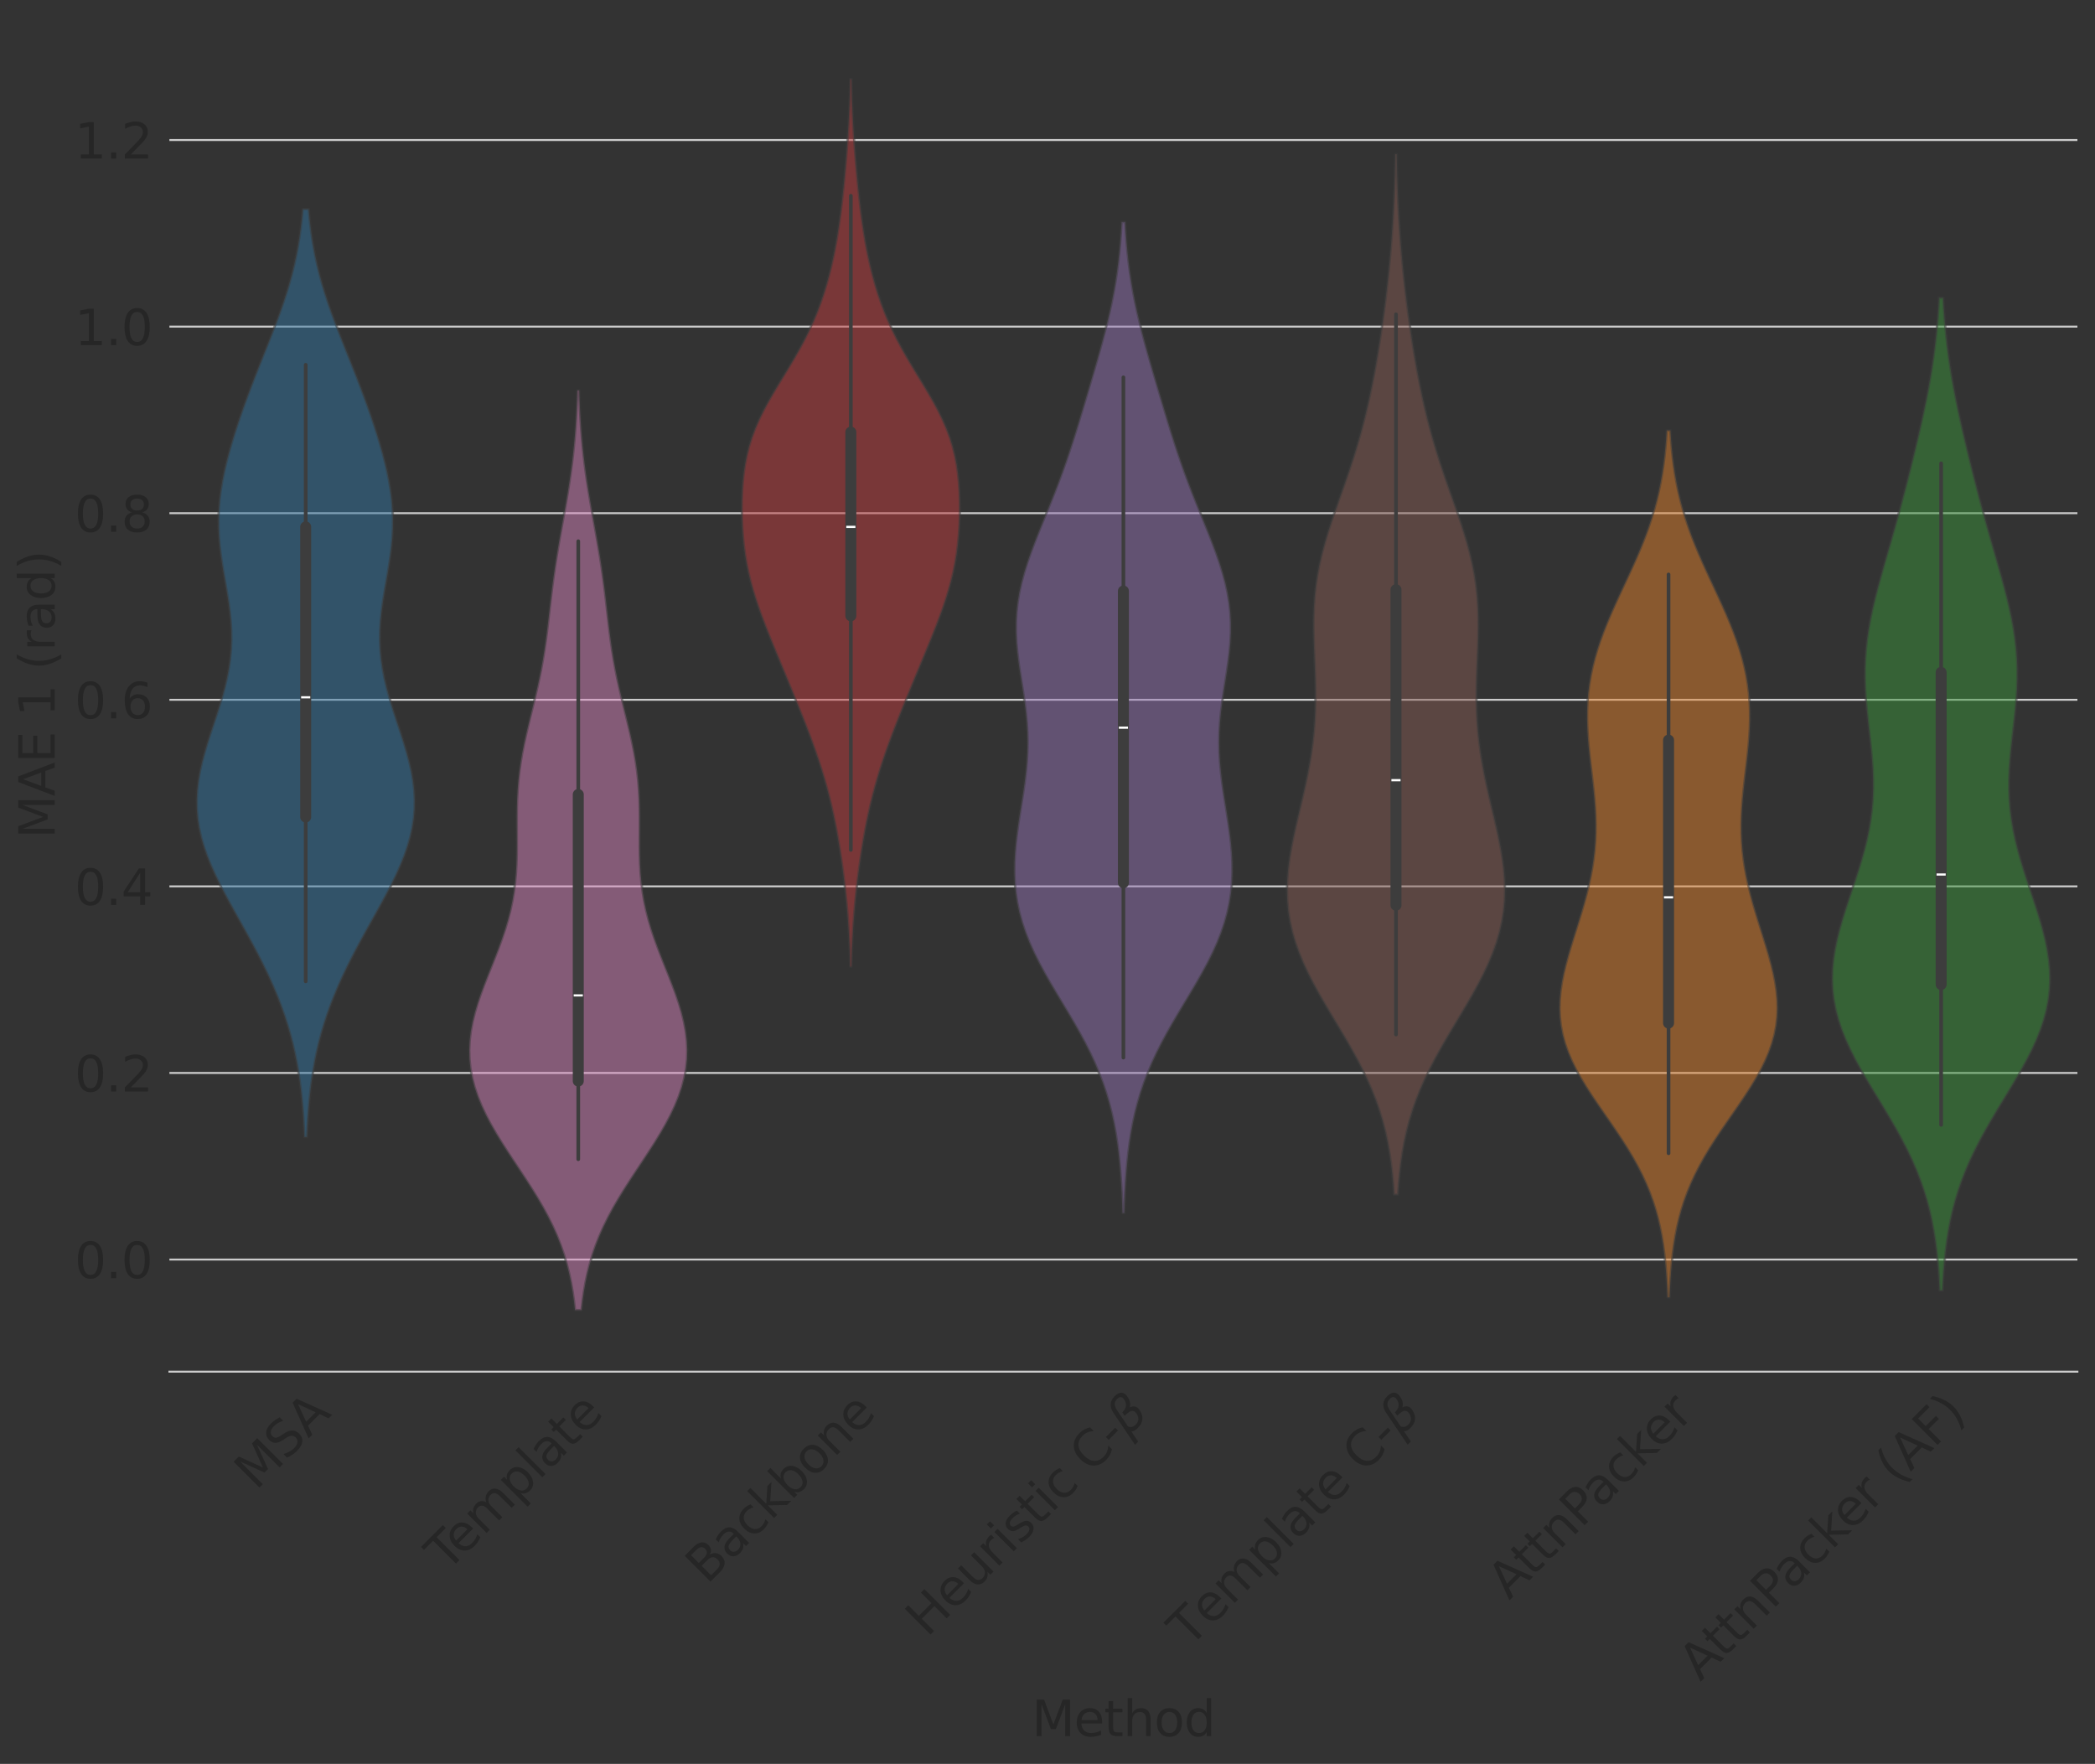 <?xml version="1.0" encoding="utf-8" standalone="no"?>
<!DOCTYPE svg PUBLIC "-//W3C//DTD SVG 1.1//EN"
  "http://www.w3.org/Graphics/SVG/1.1/DTD/svg11.dtd">
<svg xmlns:xlink="http://www.w3.org/1999/xlink" width="857.763pt" height="722.184pt" viewBox="0 0 857.763 722.184" xmlns="http://www.w3.org/2000/svg" version="1.1">
 <rect x="0" y="0" width="857.763" height="722.184" fill="#333333" stroke="none"/>
 <defs>
  <style type="text/css">*{stroke-linejoin: round; stroke-linecap: butt}</style>
 </defs>
 <g id="figure_1">
  <g id="patch_1">
   <path d="M 0 722.184 
L 857.763 722.184 
L 857.763 0 
L 0 0 
L 0 722.184 
z
" style="fill: none"/>
  </g>
  <g id="axes_1">
   <g id="patch_2">
    <path d="M 69.362 561.6 
L 850.562 561.6 
L 850.562 7.2 
L 69.362 7.2 
L 69.362 561.6 
z
" style="fill: none"/>
   </g>
   <g id="matplotlib.axis_1">
    <g id="xtick_1">
     <g id="text_1">
      <!-- MSA -->
      <g style="fill: #262626" transform="translate(104.789 610.465) rotate(-45) scale(0.2 -0.2)">
       <defs>
        <path id="DejaVuSans-4d" d="M 628 4666 
L 1569 4666 
L 2759 1491 
L 3956 4666 
L 4897 4666 
L 4897 0 
L 4281 0 
L 4281 4097 
L 3078 897 
L 2444 897 
L 1241 4097 
L 1241 0 
L 628 0 
L 628 4666 
z
" transform="scale(0.016)"/>
        <path id="DejaVuSans-53" d="M 3425 4513 
L 3425 3897 
Q 3066 4069 2747 4153 
Q 2428 4238 2131 4238 
Q 1616 4238 1336 4038 
Q 1056 3838 1056 3469 
Q 1056 3159 1242 3001 
Q 1428 2844 1947 2747 
L 2328 2669 
Q 3034 2534 3370 2195 
Q 3706 1856 3706 1288 
Q 3706 609 3251 259 
Q 2797 -91 1919 -91 
Q 1588 -91 1214 -16 
Q 841 59 441 206 
L 441 856 
Q 825 641 1194 531 
Q 1563 422 1919 422 
Q 2459 422 2753 634 
Q 3047 847 3047 1241 
Q 3047 1584 2836 1778 
Q 2625 1972 2144 2069 
L 1759 2144 
Q 1053 2284 737 2584 
Q 422 2884 422 3419 
Q 422 4038 858 4394 
Q 1294 4750 2059 4750 
Q 2388 4750 2728 4690 
Q 3069 4631 3425 4513 
z
" transform="scale(0.016)"/>
        <path id="DejaVuSans-41" d="M 2188 4044 
L 1331 1722 
L 3047 1722 
L 2188 4044 
z
M 1831 4666 
L 2547 4666 
L 4325 0 
L 3669 0 
L 3244 1197 
L 1141 1197 
L 716 0 
L 50 0 
L 1831 4666 
z
" transform="scale(0.016)"/>
       </defs>
       <use xlink:href="#DejaVuSans-4d"/>
       <use xlink:href="#DejaVuSans-53" x="86.279"/>
       <use xlink:href="#DejaVuSans-41" x="151.631"/>
      </g>
     </g>
    </g>
    <g id="xtick_2">
     <g id="text_2">
      <!-- Template -->
      <g style="fill: #262626" transform="translate(182.978 643.876) rotate(-45) scale(0.2 -0.2)">
       <defs>
        <path id="DejaVuSans-54" d="M -19 4666 
L 3928 4666 
L 3928 4134 
L 2272 4134 
L 2272 0 
L 1638 0 
L 1638 4134 
L -19 4134 
L -19 4666 
z
" transform="scale(0.016)"/>
        <path id="DejaVuSans-65" d="M 3597 1894 
L 3597 1613 
L 953 1613 
Q 991 1019 1311 708 
Q 1631 397 2203 397 
Q 2534 397 2845 478 
Q 3156 559 3463 722 
L 3463 178 
Q 3153 47 2828 -22 
Q 2503 -91 2169 -91 
Q 1331 -91 842 396 
Q 353 884 353 1716 
Q 353 2575 817 3079 
Q 1281 3584 2069 3584 
Q 2775 3584 3186 3129 
Q 3597 2675 3597 1894 
z
M 3022 2063 
Q 3016 2534 2758 2815 
Q 2500 3097 2075 3097 
Q 1594 3097 1305 2825 
Q 1016 2553 972 2059 
L 3022 2063 
z
" transform="scale(0.016)"/>
        <path id="DejaVuSans-6d" d="M 3328 2828 
Q 3544 3216 3844 3400 
Q 4144 3584 4550 3584 
Q 5097 3584 5394 3201 
Q 5691 2819 5691 2113 
L 5691 0 
L 5113 0 
L 5113 2094 
Q 5113 2597 4934 2840 
Q 4756 3084 4391 3084 
Q 3944 3084 3684 2787 
Q 3425 2491 3425 1978 
L 3425 0 
L 2847 0 
L 2847 2094 
Q 2847 2600 2669 2842 
Q 2491 3084 2119 3084 
Q 1678 3084 1418 2786 
Q 1159 2488 1159 1978 
L 1159 0 
L 581 0 
L 581 3500 
L 1159 3500 
L 1159 2956 
Q 1356 3278 1631 3431 
Q 1906 3584 2284 3584 
Q 2666 3584 2933 3390 
Q 3200 3197 3328 2828 
z
" transform="scale(0.016)"/>
        <path id="DejaVuSans-70" d="M 1159 525 
L 1159 -1331 
L 581 -1331 
L 581 3500 
L 1159 3500 
L 1159 2969 
Q 1341 3281 1617 3432 
Q 1894 3584 2278 3584 
Q 2916 3584 3314 3078 
Q 3713 2572 3713 1747 
Q 3713 922 3314 415 
Q 2916 -91 2278 -91 
Q 1894 -91 1617 61 
Q 1341 213 1159 525 
z
M 3116 1747 
Q 3116 2381 2855 2742 
Q 2594 3103 2138 3103 
Q 1681 3103 1420 2742 
Q 1159 2381 1159 1747 
Q 1159 1113 1420 752 
Q 1681 391 2138 391 
Q 2594 391 2855 752 
Q 3116 1113 3116 1747 
z
" transform="scale(0.016)"/>
        <path id="DejaVuSans-6c" d="M 603 4863 
L 1178 4863 
L 1178 0 
L 603 0 
L 603 4863 
z
" transform="scale(0.016)"/>
        <path id="DejaVuSans-61" d="M 2194 1759 
Q 1497 1759 1228 1600 
Q 959 1441 959 1056 
Q 959 750 1161 570 
Q 1363 391 1709 391 
Q 2188 391 2477 730 
Q 2766 1069 2766 1631 
L 2766 1759 
L 2194 1759 
z
M 3341 1997 
L 3341 0 
L 2766 0 
L 2766 531 
Q 2569 213 2275 61 
Q 1981 -91 1556 -91 
Q 1019 -91 701 211 
Q 384 513 384 1019 
Q 384 1609 779 1909 
Q 1175 2209 1959 2209 
L 2766 2209 
L 2766 2266 
Q 2766 2663 2505 2880 
Q 2244 3097 1772 3097 
Q 1472 3097 1187 3025 
Q 903 2953 641 2809 
L 641 3341 
Q 956 3463 1253 3523 
Q 1550 3584 1831 3584 
Q 2591 3584 2966 3190 
Q 3341 2797 3341 1997 
z
" transform="scale(0.016)"/>
        <path id="DejaVuSans-74" d="M 1172 4494 
L 1172 3500 
L 2356 3500 
L 2356 3053 
L 1172 3053 
L 1172 1153 
Q 1172 725 1289 603 
Q 1406 481 1766 481 
L 2356 481 
L 2356 0 
L 1766 0 
Q 1100 0 847 248 
Q 594 497 594 1153 
L 594 3053 
L 172 3053 
L 172 3500 
L 594 3500 
L 594 4494 
L 1172 4494 
z
" transform="scale(0.016)"/>
       </defs>
       <use xlink:href="#DejaVuSans-54"/>
       <use xlink:href="#DejaVuSans-65" x="44.084"/>
       <use xlink:href="#DejaVuSans-6d" x="105.607"/>
       <use xlink:href="#DejaVuSans-70" x="203.02"/>
       <use xlink:href="#DejaVuSans-6c" x="266.496"/>
       <use xlink:href="#DejaVuSans-61" x="294.279"/>
       <use xlink:href="#DejaVuSans-74" x="355.559"/>
       <use xlink:href="#DejaVuSans-65" x="394.768"/>
      </g>
     </g>
    </g>
    <g id="xtick_3">
     <g id="text_3">
      <!-- Backbone -->
      <g style="fill: #262626" transform="translate(289.478 648.976) rotate(-45) scale(0.2 -0.2)">
       <defs>
        <path id="DejaVuSans-42" d="M 1259 2228 
L 1259 519 
L 2272 519 
Q 2781 519 3026 730 
Q 3272 941 3272 1375 
Q 3272 1813 3026 2020 
Q 2781 2228 2272 2228 
L 1259 2228 
z
M 1259 4147 
L 1259 2741 
L 2194 2741 
Q 2656 2741 2882 2914 
Q 3109 3088 3109 3444 
Q 3109 3797 2882 3972 
Q 2656 4147 2194 4147 
L 1259 4147 
z
M 628 4666 
L 2241 4666 
Q 2963 4666 3353 4366 
Q 3744 4066 3744 3513 
Q 3744 3084 3544 2831 
Q 3344 2578 2956 2516 
Q 3422 2416 3680 2098 
Q 3938 1781 3938 1306 
Q 3938 681 3513 340 
Q 3088 0 2303 0 
L 628 0 
L 628 4666 
z
" transform="scale(0.016)"/>
        <path id="DejaVuSans-63" d="M 3122 3366 
L 3122 2828 
Q 2878 2963 2633 3030 
Q 2388 3097 2138 3097 
Q 1578 3097 1268 2742 
Q 959 2388 959 1747 
Q 959 1106 1268 751 
Q 1578 397 2138 397 
Q 2388 397 2633 464 
Q 2878 531 3122 666 
L 3122 134 
Q 2881 22 2623 -34 
Q 2366 -91 2075 -91 
Q 1284 -91 818 406 
Q 353 903 353 1747 
Q 353 2603 823 3093 
Q 1294 3584 2113 3584 
Q 2378 3584 2631 3529 
Q 2884 3475 3122 3366 
z
" transform="scale(0.016)"/>
        <path id="DejaVuSans-6b" d="M 581 4863 
L 1159 4863 
L 1159 1991 
L 2875 3500 
L 3609 3500 
L 1753 1863 
L 3688 0 
L 2938 0 
L 1159 1709 
L 1159 0 
L 581 0 
L 581 4863 
z
" transform="scale(0.016)"/>
        <path id="DejaVuSans-62" d="M 3116 1747 
Q 3116 2381 2855 2742 
Q 2594 3103 2138 3103 
Q 1681 3103 1420 2742 
Q 1159 2381 1159 1747 
Q 1159 1113 1420 752 
Q 1681 391 2138 391 
Q 2594 391 2855 752 
Q 3116 1113 3116 1747 
z
M 1159 2969 
Q 1341 3281 1617 3432 
Q 1894 3584 2278 3584 
Q 2916 3584 3314 3078 
Q 3713 2572 3713 1747 
Q 3713 922 3314 415 
Q 2916 -91 2278 -91 
Q 1894 -91 1617 61 
Q 1341 213 1159 525 
L 1159 0 
L 581 0 
L 581 4863 
L 1159 4863 
L 1159 2969 
z
" transform="scale(0.016)"/>
        <path id="DejaVuSans-6f" d="M 1959 3097 
Q 1497 3097 1228 2736 
Q 959 2375 959 1747 
Q 959 1119 1226 758 
Q 1494 397 1959 397 
Q 2419 397 2687 759 
Q 2956 1122 2956 1747 
Q 2956 2369 2687 2733 
Q 2419 3097 1959 3097 
z
M 1959 3584 
Q 2709 3584 3137 3096 
Q 3566 2609 3566 1747 
Q 3566 888 3137 398 
Q 2709 -91 1959 -91 
Q 1206 -91 779 398 
Q 353 888 353 1747 
Q 353 2609 779 3096 
Q 1206 3584 1959 3584 
z
" transform="scale(0.016)"/>
        <path id="DejaVuSans-6e" d="M 3513 2113 
L 3513 0 
L 2938 0 
L 2938 2094 
Q 2938 2591 2744 2837 
Q 2550 3084 2163 3084 
Q 1697 3084 1428 2787 
Q 1159 2491 1159 1978 
L 1159 0 
L 581 0 
L 581 3500 
L 1159 3500 
L 1159 2956 
Q 1366 3272 1645 3428 
Q 1925 3584 2291 3584 
Q 2894 3584 3203 3211 
Q 3513 2838 3513 2113 
z
" transform="scale(0.016)"/>
       </defs>
       <use xlink:href="#DejaVuSans-42"/>
       <use xlink:href="#DejaVuSans-61" x="68.604"/>
       <use xlink:href="#DejaVuSans-63" x="129.883"/>
       <use xlink:href="#DejaVuSans-6b" x="184.863"/>
       <use xlink:href="#DejaVuSans-62" x="242.773"/>
       <use xlink:href="#DejaVuSans-6f" x="306.25"/>
       <use xlink:href="#DejaVuSans-6e" x="367.432"/>
       <use xlink:href="#DejaVuSans-65" x="430.811"/>
      </g>
     </g>
    </g>
    <g id="xtick_4">
     <g id="text_4">
      <!-- Heuristic C-$\beta$ -->
      <g style="fill: #262626" transform="translate(379.635 670.706) rotate(-45) scale(0.2 -0.2)">
       <defs>
        <path id="DejaVuSans-48" d="M 628 4666 
L 1259 4666 
L 1259 2753 
L 3553 2753 
L 3553 4666 
L 4184 4666 
L 4184 0 
L 3553 0 
L 3553 2222 
L 1259 2222 
L 1259 0 
L 628 0 
L 628 4666 
z
" transform="scale(0.016)"/>
        <path id="DejaVuSans-75" d="M 544 1381 
L 544 3500 
L 1119 3500 
L 1119 1403 
Q 1119 906 1312 657 
Q 1506 409 1894 409 
Q 2359 409 2629 706 
Q 2900 1003 2900 1516 
L 2900 3500 
L 3475 3500 
L 3475 0 
L 2900 0 
L 2900 538 
Q 2691 219 2414 64 
Q 2138 -91 1772 -91 
Q 1169 -91 856 284 
Q 544 659 544 1381 
z
M 1991 3584 
L 1991 3584 
z
" transform="scale(0.016)"/>
        <path id="DejaVuSans-72" d="M 2631 2963 
Q 2534 3019 2420 3045 
Q 2306 3072 2169 3072 
Q 1681 3072 1420 2755 
Q 1159 2438 1159 1844 
L 1159 0 
L 581 0 
L 581 3500 
L 1159 3500 
L 1159 2956 
Q 1341 3275 1631 3429 
Q 1922 3584 2338 3584 
Q 2397 3584 2469 3576 
Q 2541 3569 2628 3553 
L 2631 2963 
z
" transform="scale(0.016)"/>
        <path id="DejaVuSans-69" d="M 603 3500 
L 1178 3500 
L 1178 0 
L 603 0 
L 603 3500 
z
M 603 4863 
L 1178 4863 
L 1178 4134 
L 603 4134 
L 603 4863 
z
" transform="scale(0.016)"/>
        <path id="DejaVuSans-73" d="M 2834 3397 
L 2834 2853 
Q 2591 2978 2328 3040 
Q 2066 3103 1784 3103 
Q 1356 3103 1142 2972 
Q 928 2841 928 2578 
Q 928 2378 1081 2264 
Q 1234 2150 1697 2047 
L 1894 2003 
Q 2506 1872 2764 1633 
Q 3022 1394 3022 966 
Q 3022 478 2636 193 
Q 2250 -91 1575 -91 
Q 1294 -91 989 -36 
Q 684 19 347 128 
L 347 722 
Q 666 556 975 473 
Q 1284 391 1588 391 
Q 1994 391 2212 530 
Q 2431 669 2431 922 
Q 2431 1156 2273 1281 
Q 2116 1406 1581 1522 
L 1381 1569 
Q 847 1681 609 1914 
Q 372 2147 372 2553 
Q 372 3047 722 3315 
Q 1072 3584 1716 3584 
Q 2034 3584 2315 3537 
Q 2597 3491 2834 3397 
z
" transform="scale(0.016)"/>
        <path id="DejaVuSans-20" transform="scale(0.016)"/>
        <path id="DejaVuSans-43" d="M 4122 4306 
L 4122 3641 
Q 3803 3938 3442 4084 
Q 3081 4231 2675 4231 
Q 1875 4231 1450 3742 
Q 1025 3253 1025 2328 
Q 1025 1406 1450 917 
Q 1875 428 2675 428 
Q 3081 428 3442 575 
Q 3803 722 4122 1019 
L 4122 359 
Q 3791 134 3420 21 
Q 3050 -91 2638 -91 
Q 1578 -91 968 557 
Q 359 1206 359 2328 
Q 359 3453 968 4101 
Q 1578 4750 2638 4750 
Q 3056 4750 3426 4639 
Q 3797 4528 4122 4306 
z
" transform="scale(0.016)"/>
        <path id="DejaVuSans-2d" d="M 313 2009 
L 1997 2009 
L 1997 1497 
L 313 1497 
L 313 2009 
z
" transform="scale(0.016)"/>
        <path id="DejaVuSans-Oblique-3b2" d="M 872 216 
L 572 -1331 
L -6 -1331 
L 928 3478 
Q 1206 4903 2538 4903 
Q 3888 4903 3659 3700 
Q 3503 2844 2894 2531 
Q 3713 2250 3553 1416 
Q 3272 -69 1759 -66 
Q 1097 -63 872 216 
z
M 1019 966 
Q 1259 422 1875 425 
Q 2775 425 2966 1406 
Q 3138 2288 1675 2219 
L 1778 2750 
Q 2909 2731 3106 3750 
Q 3241 4438 2509 4434 
Q 1691 4434 1503 3459 
L 1019 966 
z
" transform="scale(0.016)"/>
       </defs>
       <use xlink:href="#DejaVuSans-48" transform="translate(0 0.391)"/>
       <use xlink:href="#DejaVuSans-65" transform="translate(75.195 0.391)"/>
       <use xlink:href="#DejaVuSans-75" transform="translate(136.719 0.391)"/>
       <use xlink:href="#DejaVuSans-72" transform="translate(200.098 0.391)"/>
       <use xlink:href="#DejaVuSans-69" transform="translate(241.211 0.391)"/>
       <use xlink:href="#DejaVuSans-73" transform="translate(268.994 0.391)"/>
       <use xlink:href="#DejaVuSans-74" transform="translate(321.094 0.391)"/>
       <use xlink:href="#DejaVuSans-69" transform="translate(360.303 0.391)"/>
       <use xlink:href="#DejaVuSans-63" transform="translate(388.086 0.391)"/>
       <use xlink:href="#DejaVuSans-20" transform="translate(443.066 0.391)"/>
       <use xlink:href="#DejaVuSans-43" transform="translate(474.854 0.391)"/>
       <use xlink:href="#DejaVuSans-2d" transform="translate(544.678 0.391)"/>
       <use xlink:href="#DejaVuSans-Oblique-3b2" transform="translate(580.762 0.391)"/>
      </g>
     </g>
    </g>
    <g id="xtick_5">
     <g id="text_5">
      <!-- Template C-$\beta$ -->
      <g style="fill: #262626" transform="translate(486.993 674.949) rotate(-45) scale(0.2 -0.2)">
       <use xlink:href="#DejaVuSans-54" transform="translate(0 0.391)"/>
       <use xlink:href="#DejaVuSans-65" transform="translate(61.084 0.391)"/>
       <use xlink:href="#DejaVuSans-6d" transform="translate(122.607 0.391)"/>
       <use xlink:href="#DejaVuSans-70" transform="translate(220.02 0.391)"/>
       <use xlink:href="#DejaVuSans-6c" transform="translate(283.496 0.391)"/>
       <use xlink:href="#DejaVuSans-61" transform="translate(311.279 0.391)"/>
       <use xlink:href="#DejaVuSans-74" transform="translate(372.559 0.391)"/>
       <use xlink:href="#DejaVuSans-65" transform="translate(411.768 0.391)"/>
       <use xlink:href="#DejaVuSans-20" transform="translate(473.291 0.391)"/>
       <use xlink:href="#DejaVuSans-43" transform="translate(505.078 0.391)"/>
       <use xlink:href="#DejaVuSans-2d" transform="translate(574.902 0.391)"/>
       <use xlink:href="#DejaVuSans-Oblique-3b2" transform="translate(610.986 0.391)"/>
      </g>
     </g>
    </g>
    <g id="xtick_6">
     <g id="text_6">
      <!-- AttnPacker -->
      <g style="fill: #262626" transform="translate(617.905 655.349) rotate(-45) scale(0.2 -0.2)">
       <defs>
        <path id="DejaVuSans-50" d="M 1259 4147 
L 1259 2394 
L 2053 2394 
Q 2494 2394 2734 2622 
Q 2975 2850 2975 3272 
Q 2975 3691 2734 3919 
Q 2494 4147 2053 4147 
L 1259 4147 
z
M 628 4666 
L 2053 4666 
Q 2838 4666 3239 4311 
Q 3641 3956 3641 3272 
Q 3641 2581 3239 2228 
Q 2838 1875 2053 1875 
L 1259 1875 
L 1259 0 
L 628 0 
L 628 4666 
z
" transform="scale(0.016)"/>
       </defs>
       <use xlink:href="#DejaVuSans-41"/>
       <use xlink:href="#DejaVuSans-74" x="66.658"/>
       <use xlink:href="#DejaVuSans-74" x="105.867"/>
       <use xlink:href="#DejaVuSans-6e" x="145.076"/>
       <use xlink:href="#DejaVuSans-50" x="208.455"/>
       <use xlink:href="#DejaVuSans-61" x="264.258"/>
       <use xlink:href="#DejaVuSans-63" x="325.537"/>
       <use xlink:href="#DejaVuSans-6b" x="380.518"/>
       <use xlink:href="#DejaVuSans-65" x="434.803"/>
       <use xlink:href="#DejaVuSans-72" x="496.326"/>
      </g>
     </g>
    </g>
    <g id="xtick_7">
     <g id="text_7">
      <!-- AttnPacker (AF) -->
      <g style="fill: #262626" transform="translate(696.168 688.687) rotate(-45) scale(0.2 -0.2)">
       <defs>
        <path id="DejaVuSans-28" d="M 1984 4856 
Q 1566 4138 1362 3434 
Q 1159 2731 1159 2009 
Q 1159 1288 1364 580 
Q 1569 -128 1984 -844 
L 1484 -844 
Q 1016 -109 783 600 
Q 550 1309 550 2009 
Q 550 2706 781 3412 
Q 1013 4119 1484 4856 
L 1984 4856 
z
" transform="scale(0.016)"/>
        <path id="DejaVuSans-46" d="M 628 4666 
L 3309 4666 
L 3309 4134 
L 1259 4134 
L 1259 2759 
L 3109 2759 
L 3109 2228 
L 1259 2228 
L 1259 0 
L 628 0 
L 628 4666 
z
" transform="scale(0.016)"/>
        <path id="DejaVuSans-29" d="M 513 4856 
L 1013 4856 
Q 1481 4119 1714 3412 
Q 1947 2706 1947 2009 
Q 1947 1309 1714 600 
Q 1481 -109 1013 -844 
L 513 -844 
Q 928 -128 1133 580 
Q 1338 1288 1338 2009 
Q 1338 2731 1133 3434 
Q 928 4138 513 4856 
z
" transform="scale(0.016)"/>
       </defs>
       <use xlink:href="#DejaVuSans-41"/>
       <use xlink:href="#DejaVuSans-74" x="66.658"/>
       <use xlink:href="#DejaVuSans-74" x="105.867"/>
       <use xlink:href="#DejaVuSans-6e" x="145.076"/>
       <use xlink:href="#DejaVuSans-50" x="208.455"/>
       <use xlink:href="#DejaVuSans-61" x="264.258"/>
       <use xlink:href="#DejaVuSans-63" x="325.537"/>
       <use xlink:href="#DejaVuSans-6b" x="380.518"/>
       <use xlink:href="#DejaVuSans-65" x="434.803"/>
       <use xlink:href="#DejaVuSans-72" x="496.326"/>
       <use xlink:href="#DejaVuSans-20" x="537.439"/>
       <use xlink:href="#DejaVuSans-28" x="569.227"/>
       <use xlink:href="#DejaVuSans-41" x="608.24"/>
       <use xlink:href="#DejaVuSans-46" x="676.648"/>
       <use xlink:href="#DejaVuSans-29" x="734.168"/>
      </g>
     </g>
    </g>
    <g id="text_8">
     <!-- Method -->
     <g style="fill: #262626" transform="translate(422.456 710.825) scale(0.2 -0.2)">
      <defs>
       <path id="DejaVuSans-68" d="M 3513 2113 
L 3513 0 
L 2938 0 
L 2938 2094 
Q 2938 2591 2744 2837 
Q 2550 3084 2163 3084 
Q 1697 3084 1428 2787 
Q 1159 2491 1159 1978 
L 1159 0 
L 581 0 
L 581 4863 
L 1159 4863 
L 1159 2956 
Q 1366 3272 1645 3428 
Q 1925 3584 2291 3584 
Q 2894 3584 3203 3211 
Q 3513 2838 3513 2113 
z
" transform="scale(0.016)"/>
       <path id="DejaVuSans-64" d="M 2906 2969 
L 2906 4863 
L 3481 4863 
L 3481 0 
L 2906 0 
L 2906 525 
Q 2725 213 2448 61 
Q 2172 -91 1784 -91 
Q 1150 -91 751 415 
Q 353 922 353 1747 
Q 353 2572 751 3078 
Q 1150 3584 1784 3584 
Q 2172 3584 2448 3432 
Q 2725 3281 2906 2969 
z
M 947 1747 
Q 947 1113 1208 752 
Q 1469 391 1925 391 
Q 2381 391 2643 752 
Q 2906 1113 2906 1747 
Q 2906 2381 2643 2742 
Q 2381 3103 1925 3103 
Q 1469 3103 1208 2742 
Q 947 2381 947 1747 
z
" transform="scale(0.016)"/>
      </defs>
      <use xlink:href="#DejaVuSans-4d"/>
      <use xlink:href="#DejaVuSans-65" x="86.279"/>
      <use xlink:href="#DejaVuSans-74" x="147.803"/>
      <use xlink:href="#DejaVuSans-68" x="187.012"/>
      <use xlink:href="#DejaVuSans-6f" x="250.391"/>
      <use xlink:href="#DejaVuSans-64" x="311.572"/>
     </g>
    </g>
   </g>
   <g id="matplotlib.axis_2">
    <g id="ytick_1">
     <g id="line2d_1">
      <path d="M 69.362 515.704 
L 850.562 515.704 
" clip-path="url(#p4514e80edc)" style="fill: none; stroke: #cccccc; stroke-width: 0.8; stroke-linecap: round"/>
     </g>
     <g id="text_9">
      <!-- 0.0 -->
      <g style="fill: #262626" transform="translate(30.556 523.303) scale(0.2 -0.2)">
       <defs>
        <path id="DejaVuSans-30" d="M 2034 4250 
Q 1547 4250 1301 3770 
Q 1056 3291 1056 2328 
Q 1056 1369 1301 889 
Q 1547 409 2034 409 
Q 2525 409 2770 889 
Q 3016 1369 3016 2328 
Q 3016 3291 2770 3770 
Q 2525 4250 2034 4250 
z
M 2034 4750 
Q 2819 4750 3233 4129 
Q 3647 3509 3647 2328 
Q 3647 1150 3233 529 
Q 2819 -91 2034 -91 
Q 1250 -91 836 529 
Q 422 1150 422 2328 
Q 422 3509 836 4129 
Q 1250 4750 2034 4750 
z
" transform="scale(0.016)"/>
        <path id="DejaVuSans-2e" d="M 684 794 
L 1344 794 
L 1344 0 
L 684 0 
L 684 794 
z
" transform="scale(0.016)"/>
       </defs>
       <use xlink:href="#DejaVuSans-30"/>
       <use xlink:href="#DejaVuSans-2e" x="63.623"/>
       <use xlink:href="#DejaVuSans-30" x="95.41"/>
      </g>
     </g>
    </g>
    <g id="ytick_2">
     <g id="line2d_2">
      <path d="M 69.362 439.308 
L 850.562 439.308 
" clip-path="url(#p4514e80edc)" style="fill: none; stroke: #cccccc; stroke-width: 0.8; stroke-linecap: round"/>
     </g>
     <g id="text_10">
      <!-- 0.2 -->
      <g style="fill: #262626" transform="translate(30.556 446.906) scale(0.2 -0.2)">
       <defs>
        <path id="DejaVuSans-32" d="M 1228 531 
L 3431 531 
L 3431 0 
L 469 0 
L 469 531 
Q 828 903 1448 1529 
Q 2069 2156 2228 2338 
Q 2531 2678 2651 2914 
Q 2772 3150 2772 3378 
Q 2772 3750 2511 3984 
Q 2250 4219 1831 4219 
Q 1534 4219 1204 4116 
Q 875 4013 500 3803 
L 500 4441 
Q 881 4594 1212 4672 
Q 1544 4750 1819 4750 
Q 2544 4750 2975 4387 
Q 3406 4025 3406 3419 
Q 3406 3131 3298 2873 
Q 3191 2616 2906 2266 
Q 2828 2175 2409 1742 
Q 1991 1309 1228 531 
z
" transform="scale(0.016)"/>
       </defs>
       <use xlink:href="#DejaVuSans-30"/>
       <use xlink:href="#DejaVuSans-2e" x="63.623"/>
       <use xlink:href="#DejaVuSans-32" x="95.41"/>
      </g>
     </g>
    </g>
    <g id="ytick_3">
     <g id="line2d_3">
      <path d="M 69.362 362.911 
L 850.562 362.911 
" clip-path="url(#p4514e80edc)" style="fill: none; stroke: #cccccc; stroke-width: 0.8; stroke-linecap: round"/>
     </g>
     <g id="text_11">
      <!-- 0.4 -->
      <g style="fill: #262626" transform="translate(30.556 370.51) scale(0.2 -0.2)">
       <defs>
        <path id="DejaVuSans-34" d="M 2419 4116 
L 825 1625 
L 2419 1625 
L 2419 4116 
z
M 2253 4666 
L 3047 4666 
L 3047 1625 
L 3713 1625 
L 3713 1100 
L 3047 1100 
L 3047 0 
L 2419 0 
L 2419 1100 
L 313 1100 
L 313 1709 
L 2253 4666 
z
" transform="scale(0.016)"/>
       </defs>
       <use xlink:href="#DejaVuSans-30"/>
       <use xlink:href="#DejaVuSans-2e" x="63.623"/>
       <use xlink:href="#DejaVuSans-34" x="95.41"/>
      </g>
     </g>
    </g>
    <g id="ytick_4">
     <g id="line2d_4">
      <path d="M 69.362 286.515 
L 850.562 286.515 
" clip-path="url(#p4514e80edc)" style="fill: none; stroke: #cccccc; stroke-width: 0.8; stroke-linecap: round"/>
     </g>
     <g id="text_12">
      <!-- 0.6 -->
      <g style="fill: #262626" transform="translate(30.556 294.113) scale(0.2 -0.2)">
       <defs>
        <path id="DejaVuSans-36" d="M 2113 2584 
Q 1688 2584 1439 2293 
Q 1191 2003 1191 1497 
Q 1191 994 1439 701 
Q 1688 409 2113 409 
Q 2538 409 2786 701 
Q 3034 994 3034 1497 
Q 3034 2003 2786 2293 
Q 2538 2584 2113 2584 
z
M 3366 4563 
L 3366 3988 
Q 3128 4100 2886 4159 
Q 2644 4219 2406 4219 
Q 1781 4219 1451 3797 
Q 1122 3375 1075 2522 
Q 1259 2794 1537 2939 
Q 1816 3084 2150 3084 
Q 2853 3084 3261 2657 
Q 3669 2231 3669 1497 
Q 3669 778 3244 343 
Q 2819 -91 2113 -91 
Q 1303 -91 875 529 
Q 447 1150 447 2328 
Q 447 3434 972 4092 
Q 1497 4750 2381 4750 
Q 2619 4750 2861 4703 
Q 3103 4656 3366 4563 
z
" transform="scale(0.016)"/>
       </defs>
       <use xlink:href="#DejaVuSans-30"/>
       <use xlink:href="#DejaVuSans-2e" x="63.623"/>
       <use xlink:href="#DejaVuSans-36" x="95.41"/>
      </g>
     </g>
    </g>
    <g id="ytick_5">
     <g id="line2d_5">
      <path d="M 69.362 210.118 
L 850.562 210.118 
" clip-path="url(#p4514e80edc)" style="fill: none; stroke: #cccccc; stroke-width: 0.8; stroke-linecap: round"/>
     </g>
     <g id="text_13">
      <!-- 0.8 -->
      <g style="fill: #262626" transform="translate(30.556 217.717) scale(0.2 -0.2)">
       <defs>
        <path id="DejaVuSans-38" d="M 2034 2216 
Q 1584 2216 1326 1975 
Q 1069 1734 1069 1313 
Q 1069 891 1326 650 
Q 1584 409 2034 409 
Q 2484 409 2743 651 
Q 3003 894 3003 1313 
Q 3003 1734 2745 1975 
Q 2488 2216 2034 2216 
z
M 1403 2484 
Q 997 2584 770 2862 
Q 544 3141 544 3541 
Q 544 4100 942 4425 
Q 1341 4750 2034 4750 
Q 2731 4750 3128 4425 
Q 3525 4100 3525 3541 
Q 3525 3141 3298 2862 
Q 3072 2584 2669 2484 
Q 3125 2378 3379 2068 
Q 3634 1759 3634 1313 
Q 3634 634 3220 271 
Q 2806 -91 2034 -91 
Q 1263 -91 848 271 
Q 434 634 434 1313 
Q 434 1759 690 2068 
Q 947 2378 1403 2484 
z
M 1172 3481 
Q 1172 3119 1398 2916 
Q 1625 2713 2034 2713 
Q 2441 2713 2670 2916 
Q 2900 3119 2900 3481 
Q 2900 3844 2670 4047 
Q 2441 4250 2034 4250 
Q 1625 4250 1398 4047 
Q 1172 3844 1172 3481 
z
" transform="scale(0.016)"/>
       </defs>
       <use xlink:href="#DejaVuSans-30"/>
       <use xlink:href="#DejaVuSans-2e" x="63.623"/>
       <use xlink:href="#DejaVuSans-38" x="95.41"/>
      </g>
     </g>
    </g>
    <g id="ytick_6">
     <g id="line2d_6">
      <path d="M 69.362 133.722 
L 850.562 133.722 
" clip-path="url(#p4514e80edc)" style="fill: none; stroke: #cccccc; stroke-width: 0.8; stroke-linecap: round"/>
     </g>
     <g id="text_14">
      <!-- 1.0 -->
      <g style="fill: #262626" transform="translate(30.556 141.32) scale(0.2 -0.2)">
       <defs>
        <path id="DejaVuSans-31" d="M 794 531 
L 1825 531 
L 1825 4091 
L 703 3866 
L 703 4441 
L 1819 4666 
L 2450 4666 
L 2450 531 
L 3481 531 
L 3481 0 
L 794 0 
L 794 531 
z
" transform="scale(0.016)"/>
       </defs>
       <use xlink:href="#DejaVuSans-31"/>
       <use xlink:href="#DejaVuSans-2e" x="63.623"/>
       <use xlink:href="#DejaVuSans-30" x="95.41"/>
      </g>
     </g>
    </g>
    <g id="ytick_7">
     <g id="line2d_7">
      <path d="M 69.362 57.325 
L 850.562 57.325 
" clip-path="url(#p4514e80edc)" style="fill: none; stroke: #cccccc; stroke-width: 0.8; stroke-linecap: round"/>
     </g>
     <g id="text_15">
      <!-- 1.2 -->
      <g style="fill: #262626" transform="translate(30.556 64.924) scale(0.2 -0.2)">
       <use xlink:href="#DejaVuSans-31"/>
       <use xlink:href="#DejaVuSans-2e" x="63.623"/>
       <use xlink:href="#DejaVuSans-32" x="95.41"/>
      </g>
     </g>
    </g>
    <g id="text_16">
     <!-- MAE 1 (rad) -->
     <g style="fill: #262626" transform="translate(22.397 343.297) rotate(-90) scale(0.2 -0.2)">
      <defs>
       <path id="DejaVuSans-45" d="M 628 4666 
L 3578 4666 
L 3578 4134 
L 1259 4134 
L 1259 2753 
L 3481 2753 
L 3481 2222 
L 1259 2222 
L 1259 531 
L 3634 531 
L 3634 0 
L 628 0 
L 628 4666 
z
" transform="scale(0.016)"/>
      </defs>
      <use xlink:href="#DejaVuSans-4d"/>
      <use xlink:href="#DejaVuSans-41" x="86.279"/>
      <use xlink:href="#DejaVuSans-45" x="154.688"/>
      <use xlink:href="#DejaVuSans-20" x="217.871"/>
      <use xlink:href="#DejaVuSans-31" x="249.658"/>
      <use xlink:href="#DejaVuSans-20" x="313.281"/>
      <use xlink:href="#DejaVuSans-28" x="345.068"/>
      <use xlink:href="#DejaVuSans-72" x="384.082"/>
      <use xlink:href="#DejaVuSans-61" x="425.195"/>
      <use xlink:href="#DejaVuSans-64" x="486.475"/>
      <use xlink:href="#DejaVuSans-29" x="549.951"/>
     </g>
    </g>
   </g>
   <g id="PolyCollection_1">
    <defs>
     <path id="m633447feaa" d="M 125.716 -256.631 
L 124.609 -256.631 
L 124.432 -260.469 
L 124.209 -264.307 
L 123.933 -268.145 
L 123.595 -271.983 
L 123.186 -275.821 
L 122.697 -279.659 
L 122.12 -283.497 
L 121.446 -287.335 
L 120.667 -291.173 
L 119.779 -295.011 
L 118.774 -298.849 
L 117.65 -302.687 
L 116.405 -306.525 
L 115.039 -310.362 
L 113.552 -314.2 
L 111.948 -318.038 
L 110.233 -321.876 
L 108.414 -325.714 
L 106.501 -329.552 
L 104.506 -333.39 
L 102.444 -337.228 
L 100.334 -341.066 
L 98.196 -344.904 
L 96.054 -348.742 
L 93.935 -352.58 
L 91.869 -356.418 
L 89.886 -360.256 
L 88.019 -364.094 
L 86.301 -367.932 
L 84.761 -371.77 
L 83.429 -375.608 
L 82.328 -379.446 
L 81.478 -383.284 
L 80.891 -387.122 
L 80.573 -390.96 
L 80.522 -394.798 
L 80.73 -398.636 
L 81.18 -402.474 
L 81.85 -406.312 
L 82.71 -410.15 
L 83.729 -413.988 
L 84.869 -417.826 
L 86.091 -421.664 
L 87.355 -425.502 
L 88.621 -429.34 
L 89.848 -433.178 
L 90.999 -437.016 
L 92.04 -440.854 
L 92.94 -444.692 
L 93.674 -448.53 
L 94.223 -452.368 
L 94.576 -456.206 
L 94.73 -460.044 
L 94.69 -463.882 
L 94.471 -467.72 
L 94.093 -471.558 
L 93.586 -475.396 
L 92.985 -479.234 
L 92.33 -483.072 
L 91.661 -486.91 
L 91.021 -490.748 
L 90.449 -494.585 
L 89.978 -498.423 
L 89.638 -502.261 
L 89.451 -506.099 
L 89.429 -509.937 
L 89.58 -513.775 
L 89.901 -517.613 
L 90.386 -521.451 
L 91.024 -525.289 
L 91.798 -529.127 
L 92.694 -532.965 
L 93.695 -536.803 
L 94.787 -540.641 
L 95.956 -544.479 
L 97.193 -548.317 
L 98.489 -552.155 
L 99.839 -555.993 
L 101.236 -559.831 
L 102.676 -563.669 
L 104.152 -567.507 
L 105.658 -571.345 
L 107.182 -575.183 
L 108.714 -579.021 
L 110.24 -582.859 
L 111.744 -586.697 
L 113.21 -590.535 
L 114.621 -594.373 
L 115.962 -598.211 
L 117.22 -602.049 
L 118.383 -605.887 
L 119.442 -609.725 
L 120.394 -613.563 
L 121.235 -617.401 
L 121.968 -621.239 
L 122.597 -625.077 
L 123.128 -628.915 
L 123.571 -632.753 
L 123.933 -636.591 
L 126.392 -636.591 
L 126.392 -636.591 
L 126.754 -632.753 
L 127.197 -628.915 
L 127.728 -625.077 
L 128.357 -621.239 
L 129.09 -617.401 
L 129.931 -613.563 
L 130.883 -609.725 
L 131.942 -605.887 
L 133.105 -602.049 
L 134.363 -598.211 
L 135.704 -594.373 
L 137.115 -590.535 
L 138.581 -586.697 
L 140.085 -582.859 
L 141.611 -579.021 
L 143.143 -575.183 
L 144.667 -571.345 
L 146.173 -567.507 
L 147.649 -563.669 
L 149.089 -559.831 
L 150.486 -555.993 
L 151.836 -552.155 
L 153.132 -548.317 
L 154.369 -544.479 
L 155.538 -540.641 
L 156.63 -536.803 
L 157.631 -532.965 
L 158.527 -529.127 
L 159.301 -525.289 
L 159.939 -521.451 
L 160.424 -517.613 
L 160.745 -513.775 
L 160.896 -509.937 
L 160.874 -506.099 
L 160.687 -502.261 
L 160.347 -498.423 
L 159.876 -494.585 
L 159.304 -490.748 
L 158.664 -486.91 
L 157.995 -483.072 
L 157.34 -479.234 
L 156.739 -475.396 
L 156.232 -471.558 
L 155.854 -467.72 
L 155.635 -463.882 
L 155.595 -460.044 
L 155.749 -456.206 
L 156.102 -452.368 
L 156.651 -448.53 
L 157.385 -444.692 
L 158.285 -440.854 
L 159.326 -437.016 
L 160.477 -433.178 
L 161.704 -429.34 
L 162.97 -425.502 
L 164.234 -421.664 
L 165.456 -417.826 
L 166.596 -413.988 
L 167.615 -410.15 
L 168.475 -406.312 
L 169.145 -402.474 
L 169.595 -398.636 
L 169.803 -394.798 
L 169.752 -390.96 
L 169.434 -387.122 
L 168.847 -383.284 
L 167.997 -379.446 
L 166.896 -375.608 
L 165.564 -371.77 
L 164.024 -367.932 
L 162.306 -364.094 
L 160.439 -360.256 
L 158.456 -356.418 
L 156.39 -352.58 
L 154.271 -348.742 
L 152.129 -344.904 
L 149.991 -341.066 
L 147.881 -337.228 
L 145.819 -333.39 
L 143.824 -329.552 
L 141.911 -325.714 
L 140.092 -321.876 
L 138.377 -318.038 
L 136.773 -314.2 
L 135.286 -310.362 
L 133.92 -306.525 
L 132.675 -302.687 
L 131.551 -298.849 
L 130.546 -295.011 
L 129.658 -291.173 
L 128.879 -287.335 
L 128.205 -283.497 
L 127.628 -279.659 
L 127.139 -275.821 
L 126.73 -271.983 
L 126.392 -268.145 
L 126.116 -264.307 
L 125.893 -260.469 
L 125.716 -256.631 
z
" style="stroke: #3d3d3d; stroke-opacity: 0.5"/>
    </defs>
    <g clip-path="url(#p4514e80edc)">
     <use xlink:href="#m633447feaa" x="0" y="722.184" style="fill: #3274a1; fill-opacity: 0.5; stroke: #3d3d3d; stroke-opacity: 0.5"/>
    </g>
   </g>
   <g id="PolyCollection_2">
    <defs>
     <path id="mb795494317" d="M 238.099 -185.784 
L 235.426 -185.784 
L 234.995 -189.588 
L 234.455 -193.392 
L 233.79 -197.196 
L 232.982 -200.999 
L 232.016 -204.803 
L 230.878 -208.607 
L 229.558 -212.411 
L 228.049 -216.215 
L 226.35 -220.019 
L 224.467 -223.823 
L 222.411 -227.626 
L 220.2 -231.43 
L 217.859 -235.234 
L 215.42 -239.038 
L 212.919 -242.842 
L 210.395 -246.646 
L 207.891 -250.45 
L 205.45 -254.253 
L 203.116 -258.057 
L 200.928 -261.861 
L 198.924 -265.665 
L 197.137 -269.469 
L 195.595 -273.273 
L 194.32 -277.077 
L 193.328 -280.88 
L 192.63 -284.684 
L 192.229 -288.488 
L 192.123 -292.292 
L 192.303 -296.096 
L 192.755 -299.9 
L 193.459 -303.704 
L 194.389 -307.507 
L 195.514 -311.311 
L 196.797 -315.115 
L 198.201 -318.919 
L 199.682 -322.723 
L 201.2 -326.527 
L 202.711 -330.331 
L 204.176 -334.134 
L 205.559 -337.938 
L 206.83 -341.742 
L 207.963 -345.546 
L 208.942 -349.35 
L 209.757 -353.154 
L 210.408 -356.958 
L 210.898 -360.761 
L 211.243 -364.565 
L 211.46 -368.369 
L 211.574 -372.173 
L 211.612 -375.977 
L 211.604 -379.781 
L 211.583 -383.585 
L 211.577 -387.388 
L 211.617 -391.192 
L 211.727 -394.996 
L 211.929 -398.8 
L 212.236 -402.604 
L 212.659 -406.408 
L 213.199 -410.212 
L 213.849 -414.015 
L 214.599 -417.819 
L 215.431 -421.623 
L 216.323 -425.427 
L 217.25 -429.231 
L 218.186 -433.035 
L 219.107 -436.839 
L 219.991 -440.642 
L 220.82 -444.446 
L 221.581 -448.25 
L 222.271 -452.054 
L 222.888 -455.858 
L 223.441 -459.662 
L 223.939 -463.466 
L 224.399 -467.269 
L 224.837 -471.073 
L 225.27 -474.877 
L 225.716 -478.681 
L 226.186 -482.485 
L 226.691 -486.289 
L 227.237 -490.093 
L 227.824 -493.896 
L 228.45 -497.7 
L 229.106 -501.504 
L 229.783 -505.308 
L 230.47 -509.112 
L 231.154 -512.916 
L 231.821 -516.72 
L 232.462 -520.523 
L 233.065 -524.327 
L 233.622 -528.131 
L 234.129 -531.935 
L 234.582 -535.739 
L 234.98 -539.543 
L 235.324 -543.347 
L 235.616 -547.15 
L 235.861 -550.954 
L 236.063 -554.758 
L 236.226 -558.562 
L 236.357 -562.366 
L 237.168 -562.366 
L 237.168 -562.366 
L 237.299 -558.562 
L 237.462 -554.758 
L 237.664 -550.954 
L 237.909 -547.15 
L 238.201 -543.347 
L 238.545 -539.543 
L 238.943 -535.739 
L 239.396 -531.935 
L 239.903 -528.131 
L 240.46 -524.327 
L 241.063 -520.523 
L 241.704 -516.72 
L 242.371 -512.916 
L 243.055 -509.112 
L 243.742 -505.308 
L 244.419 -501.504 
L 245.075 -497.7 
L 245.701 -493.896 
L 246.288 -490.093 
L 246.834 -486.289 
L 247.339 -482.485 
L 247.809 -478.681 
L 248.255 -474.877 
L 248.688 -471.073 
L 249.126 -467.269 
L 249.586 -463.466 
L 250.084 -459.662 
L 250.637 -455.858 
L 251.254 -452.054 
L 251.944 -448.25 
L 252.705 -444.446 
L 253.534 -440.642 
L 254.418 -436.839 
L 255.339 -433.035 
L 256.275 -429.231 
L 257.202 -425.427 
L 258.094 -421.623 
L 258.926 -417.819 
L 259.676 -414.015 
L 260.326 -410.212 
L 260.866 -406.408 
L 261.289 -402.604 
L 261.596 -398.8 
L 261.798 -394.996 
L 261.908 -391.192 
L 261.948 -387.388 
L 261.942 -383.585 
L 261.921 -379.781 
L 261.913 -375.977 
L 261.951 -372.173 
L 262.065 -368.369 
L 262.282 -364.565 
L 262.627 -360.761 
L 263.117 -356.958 
L 263.768 -353.154 
L 264.583 -349.35 
L 265.562 -345.546 
L 266.695 -341.742 
L 267.966 -337.938 
L 269.349 -334.134 
L 270.814 -330.331 
L 272.325 -326.527 
L 273.843 -322.723 
L 275.324 -318.919 
L 276.728 -315.115 
L 278.011 -311.311 
L 279.136 -307.507 
L 280.066 -303.704 
L 280.77 -299.9 
L 281.222 -296.096 
L 281.402 -292.292 
L 281.296 -288.488 
L 280.895 -284.684 
L 280.197 -280.88 
L 279.205 -277.077 
L 277.93 -273.273 
L 276.388 -269.469 
L 274.601 -265.665 
L 272.597 -261.861 
L 270.409 -258.057 
L 268.075 -254.253 
L 265.634 -250.45 
L 263.13 -246.646 
L 260.606 -242.842 
L 258.105 -239.038 
L 255.666 -235.234 
L 253.325 -231.43 
L 251.114 -227.626 
L 249.058 -223.823 
L 247.175 -220.019 
L 245.476 -216.215 
L 243.967 -212.411 
L 242.647 -208.607 
L 241.509 -204.803 
L 240.543 -200.999 
L 239.735 -197.196 
L 239.07 -193.392 
L 238.53 -189.588 
L 238.099 -185.784 
z
" style="stroke: #3d3d3d; stroke-opacity: 0.5"/>
    </defs>
    <g clip-path="url(#p4514e80edc)">
     <use xlink:href="#mb795494317" x="0" y="722.184" style="fill: #d684bd; fill-opacity: 0.5; stroke: #3d3d3d; stroke-opacity: 0.5"/>
    </g>
   </g>
   <g id="PolyCollection_3">
    <defs>
     <path id="m00c33a0ae8" d="M 348.645 -326.428 
L 348.08 -326.428 
L 347.975 -330.098 
L 347.842 -333.768 
L 347.676 -337.438 
L 347.475 -341.109 
L 347.235 -344.779 
L 346.956 -348.449 
L 346.636 -352.119 
L 346.275 -355.79 
L 345.874 -359.46 
L 345.434 -363.13 
L 344.955 -366.801 
L 344.436 -370.471 
L 343.877 -374.141 
L 343.274 -377.811 
L 342.624 -381.482 
L 341.921 -385.152 
L 341.16 -388.822 
L 340.336 -392.492 
L 339.443 -396.163 
L 338.477 -399.833 
L 337.437 -403.503 
L 336.322 -407.173 
L 335.136 -410.844 
L 333.882 -414.514 
L 332.567 -418.184 
L 331.2 -421.855 
L 329.789 -425.525 
L 328.343 -429.195 
L 326.87 -432.865 
L 325.377 -436.536 
L 323.871 -440.206 
L 322.354 -443.876 
L 320.832 -447.546 
L 319.308 -451.217 
L 317.788 -454.887 
L 316.28 -458.557 
L 314.795 -462.227 
L 313.347 -465.898 
L 311.951 -469.568 
L 310.628 -473.238 
L 309.396 -476.909 
L 308.271 -480.579 
L 307.267 -484.249 
L 306.393 -487.919 
L 305.653 -491.59 
L 305.045 -495.26 
L 304.564 -498.93 
L 304.201 -502.6 
L 303.944 -506.271 
L 303.787 -509.941 
L 303.723 -513.611 
L 303.751 -517.281 
L 303.88 -520.952 
L 304.122 -524.622 
L 304.497 -528.292 
L 305.027 -531.963 
L 305.738 -535.633 
L 306.653 -539.303 
L 307.787 -542.973 
L 309.148 -546.644 
L 310.733 -550.314 
L 312.524 -553.984 
L 314.492 -557.654 
L 316.598 -561.325 
L 318.795 -564.995 
L 321.033 -568.665 
L 323.262 -572.335 
L 325.436 -576.006 
L 327.519 -579.676 
L 329.482 -583.346 
L 331.306 -587.017 
L 332.983 -590.687 
L 334.513 -594.357 
L 335.9 -598.027 
L 337.154 -601.698 
L 338.286 -605.368 
L 339.307 -609.038 
L 340.229 -612.708 
L 341.059 -616.379 
L 341.808 -620.049 
L 342.483 -623.719 
L 343.091 -627.389 
L 343.639 -631.06 
L 344.136 -634.73 
L 344.587 -638.4 
L 345.002 -642.071 
L 345.385 -645.741 
L 345.741 -649.411 
L 346.074 -653.081 
L 346.385 -656.752 
L 346.674 -660.422 
L 346.942 -664.092 
L 347.185 -667.762 
L 347.403 -671.433 
L 347.595 -675.103 
L 347.761 -678.773 
L 347.9 -682.443 
L 348.014 -686.114 
L 348.105 -689.784 
L 348.62 -689.784 
L 348.62 -689.784 
L 348.711 -686.114 
L 348.825 -682.443 
L 348.964 -678.773 
L 349.13 -675.103 
L 349.322 -671.433 
L 349.54 -667.762 
L 349.783 -664.092 
L 350.051 -660.422 
L 350.34 -656.752 
L 350.651 -653.081 
L 350.984 -649.411 
L 351.34 -645.741 
L 351.723 -642.071 
L 352.138 -638.4 
L 352.589 -634.73 
L 353.086 -631.06 
L 353.634 -627.389 
L 354.242 -623.719 
L 354.917 -620.049 
L 355.666 -616.379 
L 356.496 -612.708 
L 357.418 -609.038 
L 358.439 -605.368 
L 359.571 -601.698 
L 360.825 -598.027 
L 362.212 -594.357 
L 363.742 -590.687 
L 365.419 -587.017 
L 367.243 -583.346 
L 369.206 -579.676 
L 371.289 -576.006 
L 373.463 -572.335 
L 375.692 -568.665 
L 377.93 -564.995 
L 380.127 -561.325 
L 382.233 -557.654 
L 384.201 -553.984 
L 385.992 -550.314 
L 387.577 -546.644 
L 388.938 -542.973 
L 390.072 -539.303 
L 390.987 -535.633 
L 391.698 -531.963 
L 392.228 -528.292 
L 392.603 -524.622 
L 392.845 -520.952 
L 392.974 -517.281 
L 393.002 -513.611 
L 392.938 -509.941 
L 392.781 -506.271 
L 392.524 -502.6 
L 392.161 -498.93 
L 391.68 -495.26 
L 391.072 -491.59 
L 390.332 -487.919 
L 389.458 -484.249 
L 388.454 -480.579 
L 387.329 -476.909 
L 386.097 -473.238 
L 384.774 -469.568 
L 383.378 -465.898 
L 381.93 -462.227 
L 380.445 -458.557 
L 378.937 -454.887 
L 377.417 -451.217 
L 375.893 -447.546 
L 374.371 -443.876 
L 372.854 -440.206 
L 371.348 -436.536 
L 369.855 -432.865 
L 368.382 -429.195 
L 366.936 -425.525 
L 365.525 -421.855 
L 364.158 -418.184 
L 362.843 -414.514 
L 361.589 -410.844 
L 360.403 -407.173 
L 359.288 -403.503 
L 358.248 -399.833 
L 357.282 -396.163 
L 356.389 -392.492 
L 355.565 -388.822 
L 354.804 -385.152 
L 354.101 -381.482 
L 353.451 -377.811 
L 352.848 -374.141 
L 352.289 -370.471 
L 351.77 -366.801 
L 351.291 -363.13 
L 350.851 -359.46 
L 350.45 -355.79 
L 350.089 -352.119 
L 349.769 -348.449 
L 349.49 -344.779 
L 349.25 -341.109 
L 349.049 -337.438 
L 348.883 -333.768 
L 348.75 -330.098 
L 348.645 -326.428 
z
" style="stroke: #3d3d3d; stroke-opacity: 0.5"/>
    </defs>
    <g clip-path="url(#p4514e80edc)">
     <use xlink:href="#m00c33a0ae8" x="0" y="722.184" style="fill: #c03d3e; fill-opacity: 0.5; stroke: #3d3d3d; stroke-opacity: 0.5"/>
    </g>
   </g>
   <g id="PolyCollection_4">
    <defs>
     <path id="mf4ab4c903e" d="M 460.364 -225.529 
L 459.561 -225.529 
L 459.424 -229.628 
L 459.247 -233.727 
L 459.022 -237.826 
L 458.74 -241.925 
L 458.389 -246.024 
L 457.957 -250.123 
L 457.43 -254.222 
L 456.795 -258.321 
L 456.037 -262.42 
L 455.142 -266.519 
L 454.095 -270.618 
L 452.886 -274.717 
L 451.504 -278.816 
L 449.944 -282.915 
L 448.206 -287.014 
L 446.295 -291.113 
L 444.223 -295.212 
L 442.009 -299.311 
L 439.678 -303.41 
L 437.265 -307.509 
L 434.805 -311.608 
L 432.343 -315.707 
L 429.922 -319.806 
L 427.587 -323.905 
L 425.379 -328.003 
L 423.338 -332.102 
L 421.495 -336.201 
L 419.876 -340.3 
L 418.498 -344.399 
L 417.372 -348.498 
L 416.498 -352.597 
L 415.874 -356.696 
L 415.487 -360.795 
L 415.322 -364.894 
L 415.36 -368.993 
L 415.575 -373.092 
L 415.941 -377.191 
L 416.43 -381.29 
L 417.008 -385.389 
L 417.642 -389.488 
L 418.296 -393.587 
L 418.933 -397.686 
L 419.518 -401.785 
L 420.018 -405.884 
L 420.4 -409.983 
L 420.643 -414.082 
L 420.729 -418.181 
L 420.651 -422.28 
L 420.413 -426.379 
L 420.027 -430.478 
L 419.52 -434.577 
L 418.924 -438.676 
L 418.28 -442.775 
L 417.634 -446.874 
L 417.034 -450.973 
L 416.527 -455.072 
L 416.157 -459.171 
L 415.96 -463.269 
L 415.966 -467.368 
L 416.194 -471.467 
L 416.653 -475.566 
L 417.342 -479.665 
L 418.251 -483.764 
L 419.36 -487.863 
L 420.644 -491.962 
L 422.072 -496.061 
L 423.611 -500.16 
L 425.225 -504.259 
L 426.882 -508.358 
L 428.552 -512.457 
L 430.207 -516.556 
L 431.827 -520.655 
L 433.398 -524.754 
L 434.91 -528.853 
L 436.36 -532.952 
L 437.752 -537.051 
L 439.092 -541.15 
L 440.388 -545.249 
L 441.652 -549.348 
L 442.893 -553.447 
L 444.12 -557.546 
L 445.338 -561.645 
L 446.549 -565.744 
L 447.751 -569.843 
L 448.939 -573.942 
L 450.104 -578.041 
L 451.236 -582.14 
L 452.322 -586.239 
L 453.35 -590.338 
L 454.309 -594.436 
L 455.191 -598.535 
L 455.987 -602.634 
L 456.696 -606.733 
L 457.315 -610.832 
L 457.847 -614.931 
L 458.296 -619.03 
L 458.669 -623.129 
L 458.974 -627.228 
L 459.217 -631.327 
L 460.708 -631.327 
L 460.708 -631.327 
L 460.951 -627.228 
L 461.256 -623.129 
L 461.629 -619.03 
L 462.078 -614.931 
L 462.61 -610.832 
L 463.229 -606.733 
L 463.938 -602.634 
L 464.734 -598.535 
L 465.616 -594.436 
L 466.575 -590.338 
L 467.603 -586.239 
L 468.689 -582.14 
L 469.821 -578.041 
L 470.986 -573.942 
L 472.174 -569.843 
L 473.376 -565.744 
L 474.587 -561.645 
L 475.805 -557.546 
L 477.032 -553.447 
L 478.273 -549.348 
L 479.537 -545.249 
L 480.833 -541.15 
L 482.173 -537.051 
L 483.565 -532.952 
L 485.015 -528.853 
L 486.527 -524.754 
L 488.098 -520.655 
L 489.718 -516.556 
L 491.373 -512.457 
L 493.043 -508.358 
L 494.7 -504.259 
L 496.314 -500.16 
L 497.853 -496.061 
L 499.281 -491.962 
L 500.565 -487.863 
L 501.674 -483.764 
L 502.583 -479.665 
L 503.272 -475.566 
L 503.731 -471.467 
L 503.959 -467.368 
L 503.965 -463.269 
L 503.768 -459.171 
L 503.398 -455.072 
L 502.891 -450.973 
L 502.291 -446.874 
L 501.645 -442.775 
L 501.001 -438.676 
L 500.405 -434.577 
L 499.898 -430.478 
L 499.512 -426.379 
L 499.274 -422.28 
L 499.196 -418.181 
L 499.282 -414.082 
L 499.525 -409.983 
L 499.907 -405.884 
L 500.407 -401.785 
L 500.992 -397.686 
L 501.629 -393.587 
L 502.283 -389.488 
L 502.917 -385.389 
L 503.495 -381.29 
L 503.984 -377.191 
L 504.35 -373.092 
L 504.565 -368.993 
L 504.603 -364.894 
L 504.438 -360.795 
L 504.051 -356.696 
L 503.427 -352.597 
L 502.553 -348.498 
L 501.427 -344.399 
L 500.049 -340.3 
L 498.43 -336.201 
L 496.587 -332.102 
L 494.546 -328.003 
L 492.338 -323.905 
L 490.003 -319.806 
L 487.582 -315.707 
L 485.12 -311.608 
L 482.66 -307.509 
L 480.247 -303.41 
L 477.916 -299.311 
L 475.702 -295.212 
L 473.63 -291.113 
L 471.719 -287.014 
L 469.981 -282.915 
L 468.421 -278.816 
L 467.039 -274.717 
L 465.83 -270.618 
L 464.783 -266.519 
L 463.888 -262.42 
L 463.13 -258.321 
L 462.495 -254.222 
L 461.968 -250.123 
L 461.536 -246.024 
L 461.185 -241.925 
L 460.903 -237.826 
L 460.678 -233.727 
L 460.501 -229.628 
L 460.364 -225.529 
z
" style="stroke: #3d3d3d; stroke-opacity: 0.5"/>
    </defs>
    <g clip-path="url(#p4514e80edc)">
     <use xlink:href="#mf4ab4c903e" x="0" y="722.184" style="fill: #9372b2; fill-opacity: 0.5; stroke: #3d3d3d; stroke-opacity: 0.5"/>
    </g>
   </g>
   <g id="PolyCollection_5">
    <defs>
     <path id="mf92245d47e" d="M 572.401 -233.079 
L 570.724 -233.079 
L 570.417 -237.382 
L 570.021 -241.685 
L 569.518 -245.988 
L 568.889 -250.29 
L 568.116 -254.593 
L 567.18 -258.896 
L 566.066 -263.199 
L 564.762 -267.501 
L 563.26 -271.804 
L 561.557 -276.107 
L 559.657 -280.409 
L 557.573 -284.712 
L 555.324 -289.015 
L 552.935 -293.318 
L 550.441 -297.62 
L 547.881 -301.923 
L 545.298 -306.226 
L 542.738 -310.529 
L 540.248 -314.831 
L 537.874 -319.134 
L 535.659 -323.437 
L 533.643 -327.739 
L 531.857 -332.042 
L 530.329 -336.345 
L 529.077 -340.648 
L 528.112 -344.95 
L 527.436 -349.253 
L 527.043 -353.556 
L 526.923 -357.859 
L 527.054 -362.161 
L 527.412 -366.464 
L 527.968 -370.767 
L 528.688 -375.069 
L 529.536 -379.372 
L 530.476 -383.675 
L 531.473 -387.978 
L 532.49 -392.28 
L 533.495 -396.583 
L 534.459 -400.886 
L 535.356 -405.189 
L 536.165 -409.491 
L 536.868 -413.794 
L 537.455 -418.097 
L 537.917 -422.399 
L 538.254 -426.702 
L 538.468 -431.005 
L 538.567 -435.308 
L 538.566 -439.61 
L 538.483 -443.913 
L 538.342 -448.216 
L 538.17 -452.519 
L 537.999 -456.821 
L 537.861 -461.124 
L 537.789 -465.427 
L 537.817 -469.729 
L 537.972 -474.032 
L 538.279 -478.335 
L 538.754 -482.638 
L 539.407 -486.94 
L 540.237 -491.243 
L 541.237 -495.546 
L 542.392 -499.849 
L 543.678 -504.151 
L 545.067 -508.454 
L 546.531 -512.757 
L 548.037 -517.06 
L 549.555 -521.362 
L 551.059 -525.665 
L 552.525 -529.968 
L 553.935 -534.27 
L 555.275 -538.573 
L 556.539 -542.876 
L 557.723 -547.179 
L 558.828 -551.481 
L 559.857 -555.784 
L 560.815 -560.087 
L 561.709 -564.39 
L 562.546 -568.692 
L 563.33 -572.995 
L 564.069 -577.298 
L 564.767 -581.6 
L 565.426 -585.903 
L 566.049 -590.206 
L 566.637 -594.509 
L 567.19 -598.811 
L 567.71 -603.114 
L 568.194 -607.417 
L 568.642 -611.72 
L 569.054 -616.022 
L 569.429 -620.325 
L 569.767 -624.628 
L 570.068 -628.93 
L 570.333 -633.233 
L 570.563 -637.536 
L 570.761 -641.839 
L 570.928 -646.141 
L 571.066 -650.444 
L 571.18 -654.747 
L 571.272 -659.05 
L 571.853 -659.05 
L 571.853 -659.05 
L 571.945 -654.747 
L 572.059 -650.444 
L 572.197 -646.141 
L 572.364 -641.839 
L 572.562 -637.536 
L 572.792 -633.233 
L 573.057 -628.93 
L 573.358 -624.628 
L 573.696 -620.325 
L 574.071 -616.022 
L 574.483 -611.72 
L 574.931 -607.417 
L 575.415 -603.114 
L 575.935 -598.811 
L 576.488 -594.509 
L 577.076 -590.206 
L 577.699 -585.903 
L 578.358 -581.6 
L 579.056 -577.298 
L 579.795 -572.995 
L 580.579 -568.692 
L 581.416 -564.39 
L 582.31 -560.087 
L 583.268 -555.784 
L 584.297 -551.481 
L 585.402 -547.179 
L 586.586 -542.876 
L 587.85 -538.573 
L 589.19 -534.27 
L 590.6 -529.968 
L 592.066 -525.665 
L 593.57 -521.362 
L 595.088 -517.06 
L 596.594 -512.757 
L 598.058 -508.454 
L 599.447 -504.151 
L 600.733 -499.849 
L 601.888 -495.546 
L 602.888 -491.243 
L 603.718 -486.94 
L 604.371 -482.638 
L 604.846 -478.335 
L 605.153 -474.032 
L 605.308 -469.729 
L 605.336 -465.427 
L 605.264 -461.124 
L 605.126 -456.821 
L 604.955 -452.519 
L 604.783 -448.216 
L 604.642 -443.913 
L 604.559 -439.61 
L 604.558 -435.308 
L 604.657 -431.005 
L 604.871 -426.702 
L 605.208 -422.399 
L 605.67 -418.097 
L 606.257 -413.794 
L 606.96 -409.491 
L 607.769 -405.189 
L 608.666 -400.886 
L 609.63 -396.583 
L 610.635 -392.28 
L 611.652 -387.978 
L 612.649 -383.675 
L 613.589 -379.372 
L 614.437 -375.069 
L 615.157 -370.767 
L 615.713 -366.464 
L 616.071 -362.161 
L 616.202 -357.859 
L 616.082 -353.556 
L 615.689 -349.253 
L 615.013 -344.95 
L 614.048 -340.648 
L 612.796 -336.345 
L 611.268 -332.042 
L 609.482 -327.739 
L 607.466 -323.437 
L 605.251 -319.134 
L 602.877 -314.831 
L 600.387 -310.529 
L 597.827 -306.226 
L 595.244 -301.923 
L 592.684 -297.62 
L 590.19 -293.318 
L 587.801 -289.015 
L 585.552 -284.712 
L 583.468 -280.409 
L 581.568 -276.107 
L 579.865 -271.804 
L 578.363 -267.501 
L 577.059 -263.199 
L 575.945 -258.896 
L 575.009 -254.593 
L 574.236 -250.29 
L 573.607 -245.988 
L 573.104 -241.685 
L 572.708 -237.382 
L 572.401 -233.079 
z
" style="stroke: #3d3d3d; stroke-opacity: 0.5"/>
    </defs>
    <g clip-path="url(#p4514e80edc)">
     <use xlink:href="#mf92245d47e" x="0" y="722.184" style="fill: #845b53; fill-opacity: 0.5; stroke: #3d3d3d; stroke-opacity: 0.5"/>
    </g>
   </g>
   <g id="PolyCollection_6">
    <defs>
     <path id="m030acb2c4c" d="M 683.612 -190.997 
L 682.713 -190.997 
L 682.561 -194.583 
L 682.365 -198.169 
L 682.115 -201.754 
L 681.802 -205.34 
L 681.413 -208.926 
L 680.934 -212.512 
L 680.352 -216.098 
L 679.652 -219.684 
L 678.819 -223.27 
L 677.84 -226.855 
L 676.702 -230.441 
L 675.396 -234.027 
L 673.914 -237.613 
L 672.255 -241.199 
L 670.42 -244.785 
L 668.419 -248.371 
L 666.266 -251.956 
L 663.982 -255.542 
L 661.596 -259.128 
L 659.142 -262.714 
L 656.657 -266.3 
L 654.184 -269.886 
L 651.769 -273.472 
L 649.455 -277.058 
L 647.285 -280.643 
L 645.299 -284.229 
L 643.532 -287.815 
L 642.01 -291.401 
L 640.755 -294.987 
L 639.779 -298.573 
L 639.085 -302.159 
L 638.67 -305.744 
L 638.523 -309.33 
L 638.627 -312.916 
L 638.96 -316.502 
L 639.496 -320.088 
L 640.206 -323.674 
L 641.061 -327.26 
L 642.029 -330.845 
L 643.079 -334.431 
L 644.182 -338.017 
L 645.309 -341.603 
L 646.432 -345.189 
L 647.528 -348.775 
L 648.574 -352.361 
L 649.549 -355.946 
L 650.435 -359.532 
L 651.219 -363.118 
L 651.888 -366.704 
L 652.433 -370.29 
L 652.849 -373.876 
L 653.133 -377.462 
L 653.288 -381.047 
L 653.317 -384.633 
L 653.231 -388.219 
L 653.041 -391.805 
L 652.763 -395.391 
L 652.416 -398.977 
L 652.02 -402.563 
L 651.597 -406.148 
L 651.172 -409.734 
L 650.768 -413.32 
L 650.409 -416.906 
L 650.115 -420.492 
L 649.909 -424.078 
L 649.807 -427.664 
L 649.825 -431.249 
L 649.977 -434.835 
L 650.271 -438.421 
L 650.716 -442.007 
L 651.315 -445.593 
L 652.068 -449.179 
L 652.972 -452.765 
L 654.023 -456.35 
L 655.21 -459.936 
L 656.523 -463.522 
L 657.945 -467.108 
L 659.459 -470.694 
L 661.046 -474.28 
L 662.684 -477.866 
L 664.352 -481.451 
L 666.025 -485.037 
L 667.683 -488.623 
L 669.303 -492.209 
L 670.867 -495.795 
L 672.356 -499.381 
L 673.756 -502.967 
L 675.057 -506.552 
L 676.248 -510.138 
L 677.326 -513.724 
L 678.289 -517.31 
L 679.138 -520.896 
L 679.875 -524.482 
L 680.509 -528.068 
L 681.045 -531.653 
L 681.493 -535.239 
L 681.862 -538.825 
L 682.162 -542.411 
L 682.402 -545.997 
L 683.923 -545.997 
L 683.923 -545.997 
L 684.163 -542.411 
L 684.463 -538.825 
L 684.832 -535.239 
L 685.28 -531.653 
L 685.816 -528.068 
L 686.45 -524.482 
L 687.187 -520.896 
L 688.036 -517.31 
L 688.999 -513.724 
L 690.077 -510.138 
L 691.268 -506.552 
L 692.569 -502.967 
L 693.969 -499.381 
L 695.458 -495.795 
L 697.022 -492.209 
L 698.642 -488.623 
L 700.3 -485.037 
L 701.973 -481.451 
L 703.641 -477.866 
L 705.279 -474.28 
L 706.866 -470.694 
L 708.38 -467.108 
L 709.802 -463.522 
L 711.115 -459.936 
L 712.302 -456.35 
L 713.353 -452.765 
L 714.257 -449.179 
L 715.01 -445.593 
L 715.609 -442.007 
L 716.054 -438.421 
L 716.348 -434.835 
L 716.5 -431.249 
L 716.518 -427.664 
L 716.416 -424.078 
L 716.21 -420.492 
L 715.916 -416.906 
L 715.557 -413.32 
L 715.153 -409.734 
L 714.728 -406.148 
L 714.305 -402.563 
L 713.909 -398.977 
L 713.562 -395.391 
L 713.284 -391.805 
L 713.094 -388.219 
L 713.008 -384.633 
L 713.037 -381.047 
L 713.192 -377.462 
L 713.476 -373.876 
L 713.892 -370.29 
L 714.437 -366.704 
L 715.106 -363.118 
L 715.89 -359.532 
L 716.776 -355.946 
L 717.751 -352.361 
L 718.797 -348.775 
L 719.893 -345.189 
L 721.016 -341.603 
L 722.143 -338.017 
L 723.246 -334.431 
L 724.296 -330.845 
L 725.264 -327.26 
L 726.119 -323.674 
L 726.829 -320.088 
L 727.365 -316.502 
L 727.698 -312.916 
L 727.803 -309.33 
L 727.655 -305.744 
L 727.24 -302.159 
L 726.546 -298.573 
L 725.57 -294.987 
L 724.315 -291.401 
L 722.793 -287.815 
L 721.026 -284.229 
L 719.04 -280.643 
L 716.87 -277.058 
L 714.556 -273.472 
L 712.141 -269.886 
L 709.668 -266.3 
L 707.183 -262.714 
L 704.729 -259.128 
L 702.343 -255.542 
L 700.059 -251.956 
L 697.906 -248.371 
L 695.905 -244.785 
L 694.07 -241.199 
L 692.411 -237.613 
L 690.929 -234.027 
L 689.623 -230.441 
L 688.485 -226.855 
L 687.506 -223.27 
L 686.673 -219.684 
L 685.973 -216.098 
L 685.391 -212.512 
L 684.912 -208.926 
L 684.523 -205.34 
L 684.21 -201.754 
L 683.96 -198.169 
L 683.764 -194.583 
L 683.612 -190.997 
z
" style="stroke: #3d3d3d; stroke-opacity: 0.5"/>
    </defs>
    <g clip-path="url(#p4514e80edc)">
     <use xlink:href="#m030acb2c4c" x="0" y="722.184" style="fill: #e1812c; fill-opacity: 0.5; stroke: #3d3d3d; stroke-opacity: 0.5"/>
    </g>
   </g>
   <g id="PolyCollection_7">
    <defs>
     <path id="mabb361596a" d="M 795.394 -193.805 
L 794.131 -193.805 
L 793.915 -197.911 
L 793.639 -202.017 
L 793.29 -206.123 
L 792.855 -210.229 
L 792.319 -214.335 
L 791.667 -218.441 
L 790.885 -222.547 
L 789.958 -226.653 
L 788.873 -230.759 
L 787.621 -234.865 
L 786.194 -238.971 
L 784.589 -243.077 
L 782.807 -247.183 
L 780.856 -251.289 
L 778.747 -255.395 
L 776.501 -259.501 
L 774.141 -263.607 
L 771.699 -267.713 
L 769.211 -271.819 
L 766.716 -275.925 
L 764.257 -280.031 
L 761.879 -284.137 
L 759.626 -288.243 
L 757.54 -292.349 
L 755.659 -296.455 
L 754.019 -300.561 
L 752.646 -304.667 
L 751.562 -308.773 
L 750.778 -312.879 
L 750.3 -316.985 
L 750.122 -321.091 
L 750.235 -325.197 
L 750.617 -329.303 
L 751.246 -333.409 
L 752.09 -337.515 
L 753.116 -341.621 
L 754.287 -345.727 
L 755.565 -349.833 
L 756.912 -353.939 
L 758.287 -358.045 
L 759.655 -362.151 
L 760.978 -366.257 
L 762.225 -370.363 
L 763.365 -374.469 
L 764.373 -378.575 
L 765.228 -382.681 
L 765.915 -386.787 
L 766.425 -390.894 
L 766.755 -395 
L 766.909 -399.106 
L 766.898 -403.212 
L 766.741 -407.318 
L 766.46 -411.424 
L 766.083 -415.53 
L 765.643 -419.636 
L 765.173 -423.742 
L 764.708 -427.848 
L 764.283 -431.954 
L 763.928 -436.06 
L 763.671 -440.166 
L 763.536 -444.272 
L 763.539 -448.378 
L 763.693 -452.484 
L 764.002 -456.59 
L 764.465 -460.696 
L 765.075 -464.802 
L 765.822 -468.908 
L 766.688 -473.014 
L 767.656 -477.12 
L 768.706 -481.226 
L 769.817 -485.332 
L 770.968 -489.438 
L 772.143 -493.544 
L 773.325 -497.65 
L 774.502 -501.756 
L 775.665 -505.862 
L 776.808 -509.968 
L 777.928 -514.074 
L 779.025 -518.18 
L 780.1 -522.286 
L 781.153 -526.392 
L 782.187 -530.498 
L 783.202 -534.604 
L 784.198 -538.71 
L 785.172 -542.816 
L 786.12 -546.922 
L 787.039 -551.028 
L 787.921 -555.134 
L 788.76 -559.24 
L 789.549 -563.346 
L 790.283 -567.452 
L 790.957 -571.558 
L 791.567 -575.664 
L 792.111 -579.77 
L 792.59 -583.876 
L 793.004 -587.982 
L 793.358 -592.088 
L 793.655 -596.194 
L 793.901 -600.3 
L 795.624 -600.3 
L 795.624 -600.3 
L 795.87 -596.194 
L 796.167 -592.088 
L 796.521 -587.982 
L 796.935 -583.876 
L 797.414 -579.77 
L 797.958 -575.664 
L 798.568 -571.558 
L 799.242 -567.452 
L 799.976 -563.346 
L 800.765 -559.24 
L 801.604 -555.134 
L 802.486 -551.028 
L 803.405 -546.922 
L 804.353 -542.816 
L 805.327 -538.71 
L 806.323 -534.604 
L 807.338 -530.498 
L 808.372 -526.392 
L 809.425 -522.286 
L 810.5 -518.18 
L 811.597 -514.074 
L 812.717 -509.968 
L 813.86 -505.862 
L 815.023 -501.756 
L 816.2 -497.65 
L 817.382 -493.544 
L 818.557 -489.438 
L 819.708 -485.332 
L 820.819 -481.226 
L 821.869 -477.12 
L 822.837 -473.014 
L 823.703 -468.908 
L 824.45 -464.802 
L 825.06 -460.696 
L 825.523 -456.59 
L 825.832 -452.484 
L 825.986 -448.378 
L 825.989 -444.272 
L 825.854 -440.166 
L 825.597 -436.06 
L 825.242 -431.954 
L 824.817 -427.848 
L 824.352 -423.742 
L 823.882 -419.636 
L 823.442 -415.53 
L 823.065 -411.424 
L 822.784 -407.318 
L 822.627 -403.212 
L 822.616 -399.106 
L 822.77 -395 
L 823.1 -390.894 
L 823.61 -386.787 
L 824.297 -382.681 
L 825.152 -378.575 
L 826.16 -374.469 
L 827.3 -370.363 
L 828.547 -366.257 
L 829.87 -362.151 
L 831.238 -358.045 
L 832.613 -353.939 
L 833.96 -349.833 
L 835.238 -345.727 
L 836.409 -341.621 
L 837.435 -337.515 
L 838.279 -333.409 
L 838.908 -329.303 
L 839.29 -325.197 
L 839.403 -321.091 
L 839.225 -316.985 
L 838.747 -312.879 
L 837.963 -308.773 
L 836.879 -304.667 
L 835.506 -300.561 
L 833.866 -296.455 
L 831.985 -292.349 
L 829.899 -288.243 
L 827.646 -284.137 
L 825.268 -280.031 
L 822.809 -275.925 
L 820.314 -271.819 
L 817.826 -267.713 
L 815.384 -263.607 
L 813.024 -259.501 
L 810.778 -255.395 
L 808.669 -251.289 
L 806.718 -247.183 
L 804.936 -243.077 
L 803.331 -238.971 
L 801.904 -234.865 
L 800.652 -230.759 
L 799.567 -226.653 
L 798.64 -222.547 
L 797.858 -218.441 
L 797.206 -214.335 
L 796.67 -210.229 
L 796.235 -206.123 
L 795.886 -202.017 
L 795.61 -197.911 
L 795.394 -193.805 
z
" style="stroke: #3d3d3d; stroke-opacity: 0.5"/>
    </defs>
    <g clip-path="url(#p4514e80edc)">
     <use xlink:href="#mabb361596a" x="0" y="722.184" style="fill: #3a923a; fill-opacity: 0.5; stroke: #3d3d3d; stroke-opacity: 0.5"/>
    </g>
   </g>
   <g id="line2d_8">
    <path d="M 125.162 401.796 
L 125.162 149.351 
" clip-path="url(#p4514e80edc)" style="fill: none; stroke: #3d3d3d; stroke-width: 1.5; stroke-linecap: round"/>
   </g>
   <g id="line2d_9">
    <path d="M 125.162 334.501 
L 125.162 215.727 
" clip-path="url(#p4514e80edc)" style="fill: none; stroke: #3d3d3d; stroke-width: 4.5; stroke-linecap: round"/>
   </g>
   <g id="line2d_10">
    <path d="M 125.162 285.497 
" clip-path="url(#p4514e80edc)" style="fill: none; stroke: #3d3d3d; stroke-width: 1.5; stroke-linecap: round"/>
    <defs>
     <path id="m657b4861d5" d="M 1.875 0 
L -1.875 -0 
" style="stroke: #ffffff; stroke-width: 0.9"/>
    </defs>
    <g clip-path="url(#p4514e80edc)">
     <use xlink:href="#m657b4861d5" x="125.162" y="285.497" style="fill: #ffffff; stroke: #ffffff; stroke-width: 0.9"/>
    </g>
   </g>
   <g id="line2d_11">
    <path d="M 236.762 474.624 
L 236.762 221.594 
" clip-path="url(#p4514e80edc)" style="fill: none; stroke: #3d3d3d; stroke-width: 1.5; stroke-linecap: round"/>
   </g>
   <g id="line2d_12">
    <path d="M 236.762 442.611 
L 236.762 325.285 
" clip-path="url(#p4514e80edc)" style="fill: none; stroke: #3d3d3d; stroke-width: 4.5; stroke-linecap: round"/>
   </g>
   <g id="line2d_13">
    <path d="M 236.762 407.545 
" clip-path="url(#p4514e80edc)" style="fill: none; stroke: #3d3d3d; stroke-width: 1.5; stroke-linecap: round"/>
    <g clip-path="url(#p4514e80edc)">
     <use xlink:href="#m657b4861d5" x="236.762" y="407.545" style="fill: #ffffff; stroke: #ffffff; stroke-width: 0.9"/>
    </g>
   </g>
   <g id="line2d_14">
    <path d="M 348.363 347.998 
L 348.363 80.158 
" clip-path="url(#p4514e80edc)" style="fill: none; stroke: #3d3d3d; stroke-width: 1.5; stroke-linecap: round"/>
   </g>
   <g id="line2d_15">
    <path d="M 348.363 252.127 
L 348.363 176.931 
" clip-path="url(#p4514e80edc)" style="fill: none; stroke: #3d3d3d; stroke-width: 4.5; stroke-linecap: round"/>
   </g>
   <g id="line2d_16">
    <path d="M 348.363 215.72 
" clip-path="url(#p4514e80edc)" style="fill: none; stroke: #3d3d3d; stroke-width: 1.5; stroke-linecap: round"/>
    <g clip-path="url(#p4514e80edc)">
     <use xlink:href="#m657b4861d5" x="348.363" y="215.72" style="fill: #ffffff; stroke: #ffffff; stroke-width: 0.9"/>
    </g>
   </g>
   <g id="line2d_17">
    <path d="M 459.962 433.015 
L 459.962 154.497 
" clip-path="url(#p4514e80edc)" style="fill: none; stroke: #3d3d3d; stroke-width: 1.5; stroke-linecap: round"/>
   </g>
   <g id="line2d_18">
    <path d="M 459.962 361.422 
L 459.962 241.981 
" clip-path="url(#p4514e80edc)" style="fill: none; stroke: #3d3d3d; stroke-width: 4.5; stroke-linecap: round"/>
   </g>
   <g id="line2d_19">
    <path d="M 459.962 297.929 
" clip-path="url(#p4514e80edc)" style="fill: none; stroke: #3d3d3d; stroke-width: 1.5; stroke-linecap: round"/>
    <g clip-path="url(#p4514e80edc)">
     <use xlink:href="#m657b4861d5" x="459.962" y="297.929" style="fill: #ffffff; stroke: #ffffff; stroke-width: 0.9"/>
    </g>
   </g>
   <g id="line2d_20">
    <path d="M 571.562 423.571 
L 571.562 128.668 
" clip-path="url(#p4514e80edc)" style="fill: none; stroke: #3d3d3d; stroke-width: 1.5; stroke-linecap: round"/>
   </g>
   <g id="line2d_21">
    <path d="M 571.562 370.634 
L 571.562 241.432 
" clip-path="url(#p4514e80edc)" style="fill: none; stroke: #3d3d3d; stroke-width: 4.5; stroke-linecap: round"/>
   </g>
   <g id="line2d_22">
    <path d="M 571.562 319.431 
" clip-path="url(#p4514e80edc)" style="fill: none; stroke: #3d3d3d; stroke-width: 1.5; stroke-linecap: round"/>
    <g clip-path="url(#p4514e80edc)">
     <use xlink:href="#m657b4861d5" x="571.562" y="319.431" style="fill: #ffffff; stroke: #ffffff; stroke-width: 0.9"/>
    </g>
   </g>
   <g id="line2d_23">
    <path d="M 683.163 472.184 
L 683.163 235.19 
" clip-path="url(#p4514e80edc)" style="fill: none; stroke: #3d3d3d; stroke-width: 1.5; stroke-linecap: round"/>
   </g>
   <g id="line2d_24">
    <path d="M 683.163 418.879 
L 683.163 303.027 
" clip-path="url(#p4514e80edc)" style="fill: none; stroke: #3d3d3d; stroke-width: 4.5; stroke-linecap: round"/>
   </g>
   <g id="line2d_25">
    <path d="M 683.163 367.399 
" clip-path="url(#p4514e80edc)" style="fill: none; stroke: #3d3d3d; stroke-width: 1.5; stroke-linecap: round"/>
    <g clip-path="url(#p4514e80edc)">
     <use xlink:href="#m657b4861d5" x="683.163" y="367.399" style="fill: #ffffff; stroke: #ffffff; stroke-width: 0.9"/>
    </g>
   </g>
   <g id="line2d_26">
    <path d="M 794.763 460.562 
L 794.763 189.701 
" clip-path="url(#p4514e80edc)" style="fill: none; stroke: #3d3d3d; stroke-width: 1.5; stroke-linecap: round"/>
   </g>
   <g id="line2d_27">
    <path d="M 794.763 403.086 
L 794.763 275.285 
" clip-path="url(#p4514e80edc)" style="fill: none; stroke: #3d3d3d; stroke-width: 4.5; stroke-linecap: round"/>
   </g>
   <g id="line2d_28">
    <path d="M 794.763 358.048 
" clip-path="url(#p4514e80edc)" style="fill: none; stroke: #3d3d3d; stroke-width: 1.5; stroke-linecap: round"/>
    <g clip-path="url(#p4514e80edc)">
     <use xlink:href="#m657b4861d5" x="794.763" y="358.048" style="fill: #ffffff; stroke: #ffffff; stroke-width: 0.9"/>
    </g>
   </g>
   <g id="patch_3">
    <path d="M 69.362 561.6 
L 850.562 561.6 
" style="fill: none; stroke: #cccccc; stroke-width: 0.8; stroke-linejoin: miter; stroke-linecap: square"/>
   </g>
  </g>
 </g>
 <defs>
  <clipPath id="p4514e80edc">
   <rect x="69.362" y="7.2" width="781.2" height="554.4"/>
  </clipPath>
 </defs>
</svg>
